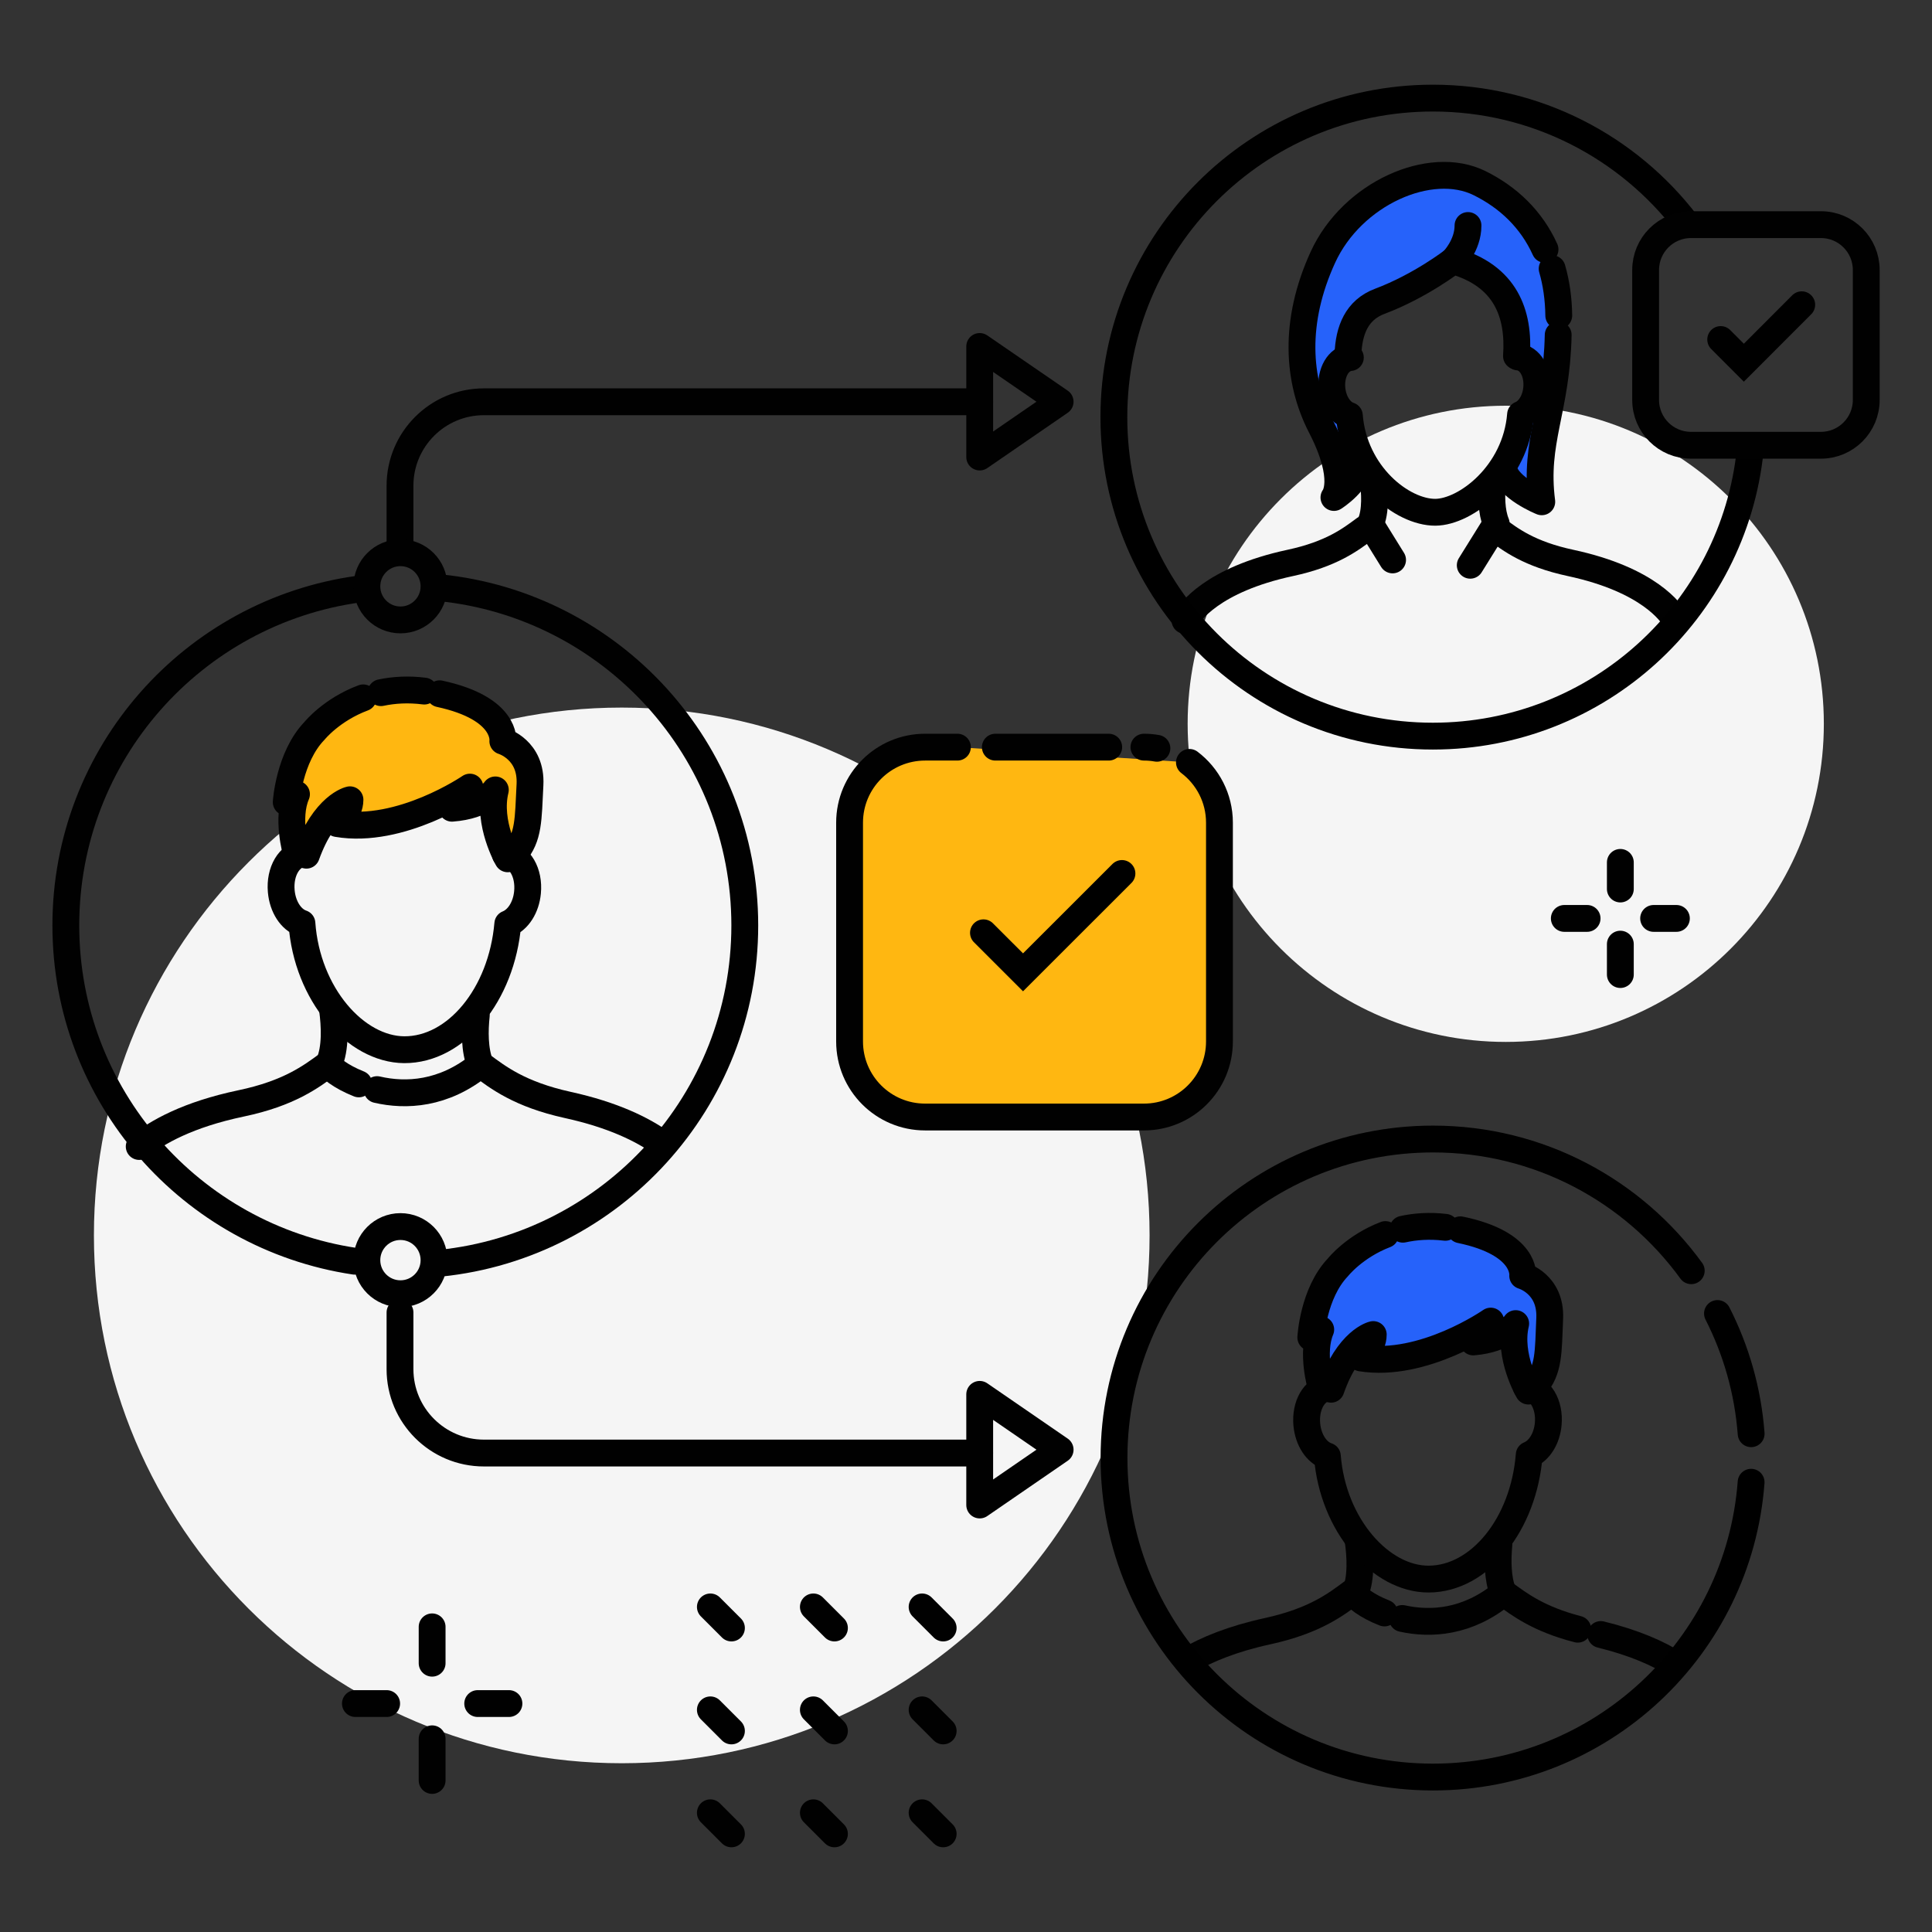 <svg width="54" height="54" viewBox="0 0 54 54" fill="none" xmlns="http://www.w3.org/2000/svg">
<rect x="0" y="0" width="54" height="54" fill="#333333" stroke="none"/>
<path d="M17.378 49.283C25.526 49.283 32.131 42.678 32.131 34.53C32.131 26.383 25.526 19.777 17.378 19.777C9.23 19.777 2.625 26.383 2.625 34.53C2.625 42.678 9.23 49.283 17.378 49.283Z" fill="#F5F5F5"/>
<path d="M42.086 29.122C46.997 29.122 50.977 25.141 50.977 20.231C50.977 15.32 46.997 11.34 42.086 11.34C37.176 11.34 33.195 15.32 33.195 20.231C33.195 25.141 37.176 29.122 42.086 29.122Z" fill="#F5F5F5"/>
<path d="M12.078 46.487V45.471" stroke="#010101" stroke-width="0.75" stroke-miterlimit="10" stroke-linecap="round"/>
<path d="M9.934 47.615H10.807" stroke="#010101" stroke-width="0.75" stroke-miterlimit="10" stroke-linecap="round"/>
<path d="M13.352 47.615H14.225" stroke="#010101" stroke-width="0.75" stroke-miterlimit="10" stroke-linecap="round"/>
<path d="M12.078 49.764V48.6" stroke="#010101" stroke-width="0.75" stroke-miterlimit="10" stroke-linecap="round"/>
<path d="M45.289 24.848V24.104" stroke="#010101" stroke-width="0.75" stroke-miterlimit="10" stroke-linecap="round"/>
<path d="M43.723 25.67H44.36" stroke="#010101" stroke-width="0.75" stroke-miterlimit="10" stroke-linecap="round"/>
<path d="M46.219 25.67H46.856" stroke="#010101" stroke-width="0.75" stroke-miterlimit="10" stroke-linecap="round"/>
<path d="M45.289 27.239V26.389" stroke="#010101" stroke-width="0.75" stroke-miterlimit="10" stroke-linecap="round"/>
<path d="M20.444 51.257L19.855 50.668" stroke="#010101" stroke-width="0.75" stroke-miterlimit="10" stroke-linecap="round"/>
<path d="M20.444 48.38L19.855 47.791" stroke="#010101" stroke-width="0.75" stroke-miterlimit="10" stroke-linecap="round"/>
<path d="M20.444 45.503L19.855 44.914" stroke="#010101" stroke-width="0.75" stroke-miterlimit="10" stroke-linecap="round"/>
<path d="M23.323 51.257L22.734 50.668" stroke="#010101" stroke-width="0.75" stroke-miterlimit="10" stroke-linecap="round"/>
<path d="M23.323 48.38L22.734 47.791" stroke="#010101" stroke-width="0.75" stroke-miterlimit="10" stroke-linecap="round"/>
<path d="M23.323 45.503L22.734 44.914" stroke="#010101" stroke-width="0.75" stroke-miterlimit="10" stroke-linecap="round"/>
<path d="M26.362 51.257L25.773 50.668" stroke="#010101" stroke-width="0.75" stroke-miterlimit="10" stroke-linecap="round"/>
<path d="M26.362 48.38L25.773 47.791" stroke="#010101" stroke-width="0.75" stroke-miterlimit="10" stroke-linecap="round"/>
<path d="M26.362 45.503L25.773 44.914" stroke="#010101" stroke-width="0.75" stroke-miterlimit="10" stroke-linecap="round"/>
<path d="M14.238 24.079C14.238 24.079 15.21 22.637 14.733 21.346C14.255 20.538 14.092 20.698 14.092 20.698C14.092 20.698 13.457 19.087 11.042 19.234C8.627 19.384 7.973 21.633 7.969 22.438L8.291 22.278C8.291 22.278 7.806 22.919 8.283 23.887C8.283 23.887 8.933 22.442 9.578 22.445L9.414 23.088C9.414 23.088 11.666 23.259 12.96 21.979L12.472 22.78C12.472 22.78 13.438 22.624 13.763 22.143C13.765 22.147 13.599 23.111 14.238 24.079Z" fill="#FFB711"/>
<path d="M9.168 29.746C8.698 30.09 8.086 30.558 6.736 30.841C5.26 31.151 4.391 31.64 3.891 32.045" stroke="#010101" stroke-width="0.75" stroke-miterlimit="10" stroke-linecap="round" stroke-linejoin="round"/>
<path d="M13.449 29.766C13.918 30.114 14.525 30.588 15.871 30.884C17.147 31.164 17.968 31.576 18.486 31.947" stroke="#010101" stroke-width="0.75" stroke-miterlimit="10" stroke-linecap="round" stroke-linejoin="round"/>
<path d="M10.539 30.455C11.341 30.641 12.399 30.592 13.425 29.759C13.26 29.348 13.267 28.805 13.313 28.373" stroke="#010101" stroke-width="0.75" stroke-miterlimit="10" stroke-linecap="round" stroke-linejoin="round"/>
<path d="M9.293 28.207C9.354 28.656 9.39 29.302 9.191 29.738C9.191 29.823 9.514 30.091 10.029 30.295" stroke="#010101" stroke-width="0.75" stroke-miterlimit="10" stroke-linecap="round" stroke-linejoin="round"/>
<path d="M12.288 19.391C14.183 19.8 14.054 20.715 14.054 20.715C14.054 20.715 14.864 20.954 14.813 21.934C14.763 22.918 14.782 23.394 14.387 23.856C14.191 23.93 14.191 24.004 14.191 24.004C14.191 24.004 13.615 23.012 13.845 22.078C13.845 22.078 13.558 22.521 12.632 22.59C12.632 22.59 13.088 22.234 13.134 22C13.134 22 11.204 23.323 9.424 23.019C9.424 23.019 9.782 22.723 9.782 22.354C9.782 22.354 9.069 22.5 8.563 23.903L8.278 23.827C8.278 23.827 7.998 22.863 8.287 22.198C8.143 22.198 8 22.42 8 22.42C8 22.42 8.078 21.163 8.793 20.424C8.793 20.424 9.266 19.836 10.152 19.505" stroke="#010101" stroke-width="0.75" stroke-miterlimit="10" stroke-linecap="round" stroke-linejoin="round"/>
<path d="M10.648 19.36C11.005 19.285 11.41 19.259 11.859 19.316" stroke="#010101" stroke-width="0.75" stroke-miterlimit="10" stroke-linecap="round" stroke-linejoin="round"/>
<path d="M8.49 23.855C8.083 23.891 7.813 24.36 7.861 24.906C7.899 25.349 8.135 25.705 8.439 25.807C8.58 27.79 9.937 29.331 11.299 29.34C12.748 29.346 14.021 27.808 14.193 25.821C14.48 25.707 14.704 25.366 14.744 24.942C14.797 24.395 14.531 23.925 14.126 23.885" stroke="#010101" stroke-width="0.75" stroke-miterlimit="10" stroke-linecap="round" stroke-linejoin="round"/>
<path d="M12.297 16.428C17.081 16.913 20.817 20.954 20.817 25.867C20.817 30.776 17.089 34.815 12.309 35.307" stroke="#010101" stroke-width="0.75" stroke-miterlimit="10" stroke-linecap="round" stroke-linejoin="round"/>
<path d="M9.912 35.251C5.344 34.568 1.84 30.627 1.84 25.866C1.84 21.065 5.405 17.098 10.03 16.465" stroke="#010101" stroke-width="0.75" stroke-miterlimit="10" stroke-linecap="round" stroke-linejoin="round"/>
<path d="M40.672 7.229C40.672 7.229 39.706 8.195 38.603 8.332C37.5 8.469 37.637 9.988 37.637 9.988C37.637 9.988 37.084 10.401 37.36 11.091C37.409 11.215 37.715 11.631 37.774 11.781C37.968 12.27 37.945 12.568 38.05 12.884C38.05 12.884 37.913 13.85 37.36 13.85C37.36 13.85 37.637 12.884 36.671 11.365C35.705 9.846 36.947 6.95 37.637 6.258C38.327 5.567 39.982 4.189 41.777 5.292C43.572 6.396 43.847 8.328 43.433 10.95C43.02 13.572 43.157 14.124 43.157 14.124C43.157 14.124 42.054 13.572 41.914 13.021C41.914 13.021 42.467 12.468 42.467 11.502C42.467 11.502 43.02 11.365 42.881 10.536C42.743 9.707 42.328 9.846 42.328 9.846C42.328 9.846 42.741 7.918 40.672 7.229Z" fill="#2662FA"/>
<path d="M42.027 13.108C42.133 13.643 43.093 14.025 43.093 14.025C42.873 12.327 43.508 11.475 43.552 9.361" stroke="#010101" stroke-width="0.75" stroke-miterlimit="10" stroke-linecap="round" stroke-linejoin="round"/>
<path d="M43.383 7.51C43.497 7.904 43.562 8.341 43.568 8.82" stroke="#010101" stroke-width="0.75" stroke-miterlimit="10" stroke-linecap="round" stroke-linejoin="round"/>
<path d="M38.058 12.84C38.011 13.454 37.284 13.905 37.284 13.905C37.284 13.905 37.693 13.416 36.923 11.924C36.252 10.623 36.157 8.98 36.974 7.193C37.79 5.406 39.982 4.438 41.355 5.119C42.161 5.518 42.804 6.132 43.184 6.971" stroke="#010101" stroke-width="0.75" stroke-miterlimit="10" stroke-linecap="round" stroke-linejoin="round"/>
<path d="M42.386 9.953C42.468 8.77 42.089 7.705 40.61 7.289C40.61 7.289 39.699 7.996 38.564 8.422C37.92 8.664 37.701 9.234 37.676 9.903" stroke="#010101" stroke-width="0.75" stroke-miterlimit="10" stroke-linecap="round" stroke-linejoin="round"/>
<path d="M40.613 7.288C40.613 7.288 41.033 6.864 41.031 6.303L40.613 7.288Z" fill="white"/>
<path d="M40.613 7.288C40.613 7.288 41.033 6.864 41.031 6.303" stroke="#010101" stroke-width="0.75" stroke-miterlimit="10" stroke-linecap="round" stroke-linejoin="round"/>
<path d="M38.923 15.65L38.301 14.646" stroke="#010101" stroke-width="0.75" stroke-miterlimit="10" stroke-linecap="round" stroke-linejoin="round"/>
<path d="M41.716 13.482C41.682 13.843 41.68 14.294 41.819 14.634L41.094 15.799" stroke="#010101" stroke-width="0.75" stroke-miterlimit="10" stroke-linecap="round" stroke-linejoin="round"/>
<path d="M38.375 13.375C38.427 13.746 38.463 14.284 38.301 14.649" stroke="#010101" stroke-width="0.75" stroke-miterlimit="10" stroke-linecap="round" stroke-linejoin="round"/>
<path d="M37.743 9.993C37.406 10.025 37.184 10.417 37.228 10.871C37.264 11.238 37.462 11.533 37.715 11.616C37.846 13.263 39.196 14.322 40.118 14.318C40.968 14.313 42.369 13.24 42.5 11.586C42.738 11.489 42.919 11.204 42.951 10.85C42.991 10.396 42.767 10.006 42.43 9.977" stroke="#010101" stroke-width="0.75" stroke-miterlimit="10" stroke-linecap="round" stroke-linejoin="round"/>
<path d="M38.144 14.785C37.741 15.083 37.218 15.486 36.062 15.734C33.87 16.205 33.239 17.131 33.121 17.342" stroke="#010101" stroke-width="0.75" stroke-miterlimit="10" stroke-linecap="round" stroke-linejoin="round"/>
<path d="M41.816 14.785C42.219 15.083 42.742 15.486 43.898 15.734C46.09 16.205 46.721 17.131 46.839 17.342" stroke="#010101" stroke-width="0.75" stroke-miterlimit="10" stroke-linecap="round" stroke-linejoin="round"/>
<path d="M48.919 12.58C48.457 17.071 44.662 20.575 40.049 20.575C35.126 20.575 31.133 16.584 31.133 11.659C31.133 6.733 35.126 2.742 40.051 2.742C42.939 2.742 45.506 4.115 47.135 6.242" stroke="black" stroke-width="0.75" stroke-miterlimit="10" stroke-linecap="round"/>
<path d="M42.769 38.956C42.769 38.956 43.709 37.532 43.233 36.273C42.756 35.486 42.6 35.644 42.6 35.644C42.6 35.644 41.963 34.068 39.596 34.235C37.23 34.402 36.607 36.612 36.609 37.401L36.924 37.243C36.924 37.243 36.453 37.876 36.93 38.821C36.93 38.821 37.556 37.399 38.187 37.397L38.031 38.028C38.031 38.028 40.24 38.177 41.499 36.91L41.029 37.701C41.029 37.701 41.976 37.54 42.288 37.066C42.288 37.064 42.134 38.011 42.769 38.956Z" fill="#2662FA"/>
<path d="M44.742 45.685C45.694 45.918 46.364 46.223 46.831 46.519" stroke="#010101" stroke-width="0.75" stroke-miterlimit="10" stroke-linecap="round" stroke-linejoin="round"/>
<path d="M42.047 44.537C42.469 44.845 43.005 45.254 44.099 45.537" stroke="#010101" stroke-width="0.75" stroke-miterlimit="10" stroke-linecap="round" stroke-linejoin="round"/>
<path d="M39.195 45.237C39.982 45.412 41.02 45.355 42.018 44.53C41.853 44.13 41.855 43.598 41.895 43.172" stroke="#010101" stroke-width="0.75" stroke-miterlimit="10" stroke-linecap="round" stroke-linejoin="round"/>
<path d="M37.958 43.041C38.021 43.48 38.061 44.115 37.871 44.543C37.873 44.625 38.192 44.887 38.696 45.083" stroke="#010101" stroke-width="0.75" stroke-miterlimit="10" stroke-linecap="round" stroke-linejoin="round"/>
<path d="M40.818 34.373C42.678 34.759 42.56 35.658 42.56 35.658C42.56 35.658 43.355 35.883 43.315 36.847C43.275 37.811 43.296 38.28 42.912 38.735C42.72 38.809 42.72 38.881 42.72 38.881C42.72 38.881 42.146 37.913 42.364 36.995C42.364 36.995 42.085 37.432 41.178 37.508C41.178 37.508 41.621 37.155 41.666 36.925C41.666 36.925 39.784 38.239 38.037 37.955C38.037 37.955 38.385 37.664 38.383 37.301C38.383 37.301 37.685 37.449 37.202 38.83L36.922 38.758C36.922 38.758 36.639 37.816 36.915 37.162C36.776 37.162 36.637 37.381 36.637 37.381C36.637 37.381 36.702 36.147 37.398 35.419C37.398 35.419 37.856 34.839 38.723 34.506" stroke="#010101" stroke-width="0.75" stroke-miterlimit="10" stroke-linecap="round" stroke-linejoin="round"/>
<path d="M39.211 34.357C39.559 34.281 39.956 34.251 40.398 34.304" stroke="#010101" stroke-width="0.75" stroke-miterlimit="10" stroke-linecap="round" stroke-linejoin="round"/>
<path d="M37.133 38.785C36.735 38.823 36.475 39.285 36.526 39.821C36.568 40.253 36.8 40.601 37.1 40.698C37.254 42.641 38.597 44.143 39.935 44.136C41.354 44.13 42.588 42.613 42.742 40.662C43.023 40.548 43.238 40.211 43.274 39.795C43.32 39.259 43.056 38.8 42.658 38.764" stroke="#010101" stroke-width="0.75" stroke-miterlimit="10" stroke-linecap="round" stroke-linejoin="round"/>
<path d="M37.809 44.496C37.349 44.838 36.754 45.302 35.434 45.591C34.438 45.808 33.725 46.108 33.219 46.403" stroke="#010101" stroke-width="0.75" stroke-miterlimit="10" stroke-linecap="round" stroke-linejoin="round"/>
<path d="M48.944 41.429C48.598 46.038 44.751 49.669 40.053 49.669C35.13 49.669 31.137 45.678 31.137 40.752C31.137 35.827 35.128 31.836 40.053 31.836C43.021 31.836 45.649 33.285 47.271 35.517" stroke="black" stroke-width="0.75" stroke-miterlimit="10" stroke-linecap="round"/>
<path d="M48.004 36.713C48.525 37.736 48.854 38.871 48.945 40.073" stroke="black" stroke-width="0.75" stroke-miterlimit="10" stroke-linecap="round"/>
<path d="M33.245 21.309C33.755 21.695 34.084 22.307 34.084 22.994V29.109C34.084 30.276 33.139 31.221 31.973 31.221H25.858C24.691 31.221 23.746 30.276 23.746 29.109V22.994C23.746 21.828 24.691 20.883 25.858 20.883H26.76" fill="#FFB711"/>
<path d="M33.245 21.309C33.755 21.695 34.084 22.307 34.084 22.994V29.109C34.084 30.276 33.139 31.221 31.973 31.221H25.858C24.691 31.221 23.746 30.276 23.746 29.109V22.994C23.746 21.828 24.691 20.883 25.858 20.883H26.76" stroke="#010101" stroke-width="0.75" stroke-miterlimit="10" stroke-linecap="round" stroke-linejoin="round"/>
<path d="M31.973 20.883C32.097 20.883 32.217 20.893 32.336 20.915L31.973 20.883Z" fill="#FFB711"/>
<path d="M31.973 20.883C32.097 20.883 32.217 20.893 32.336 20.915" stroke="#010101" stroke-width="0.75" stroke-miterlimit="10" stroke-linecap="round" stroke-linejoin="round"/>
<path d="M27.82 20.883H30.989" stroke="#010101" stroke-width="0.75" stroke-miterlimit="10" stroke-linecap="round" stroke-linejoin="round"/>
<path d="M27.488 26.072L28.594 27.177L31.359 24.414" stroke="black" stroke-width="0.75" stroke-miterlimit="10" stroke-linecap="round"/>
<path d="M50.896 6.279H47.262C46.563 6.279 45.996 6.847 45.996 7.545V11.179C45.996 11.878 46.563 12.445 47.262 12.445H50.896C51.594 12.445 52.162 11.878 52.162 11.179V7.545C52.162 6.847 51.596 6.279 50.896 6.279Z" stroke="#010101" stroke-width="0.75" stroke-miterlimit="10" stroke-linecap="round"/>
<path d="M48.094 9.49L48.741 10.138L50.359 8.518" stroke="black" stroke-width="0.75" stroke-miterlimit="10" stroke-linecap="round"/>
<path d="M11.18 15.158V13.576C11.18 12.281 12.23 11.23 13.525 11.23H27.382" stroke="#010101" stroke-width="0.75" stroke-miterlimit="10" stroke-linecap="round"/>
<path d="M27.383 12.774L29.631 11.228L27.383 9.684V12.774Z" stroke="#010101" stroke-width="0.75" stroke-miterlimit="10" stroke-linecap="round" stroke-linejoin="round"/>
<path d="M11.193 17.327C11.711 17.327 12.131 16.906 12.131 16.388C12.131 15.87 11.711 15.449 11.193 15.449C10.674 15.449 10.254 15.87 10.254 16.388C10.254 16.906 10.674 17.327 11.193 17.327Z" stroke="#010101" stroke-width="0.75" stroke-miterlimit="10" stroke-linecap="round"/>
<path d="M11.18 36.685V38.268C11.18 39.563 12.23 40.613 13.525 40.613H27.382" stroke="#010101" stroke-width="0.75" stroke-miterlimit="10" stroke-linecap="round"/>
<path d="M11.193 36.16C11.711 36.16 12.131 35.74 12.131 35.222C12.131 34.703 11.711 34.283 11.193 34.283C10.674 34.283 10.254 34.703 10.254 35.222C10.254 35.74 10.674 36.16 11.193 36.16Z" stroke="#010101" stroke-width="0.75" stroke-miterlimit="10" stroke-linecap="round"/>
<path d="M27.383 42.065L29.631 40.519L27.383 38.973V42.065Z" stroke="#010101" stroke-width="0.75" stroke-miterlimit="10" stroke-linecap="round" stroke-linejoin="round"/>
</svg>
